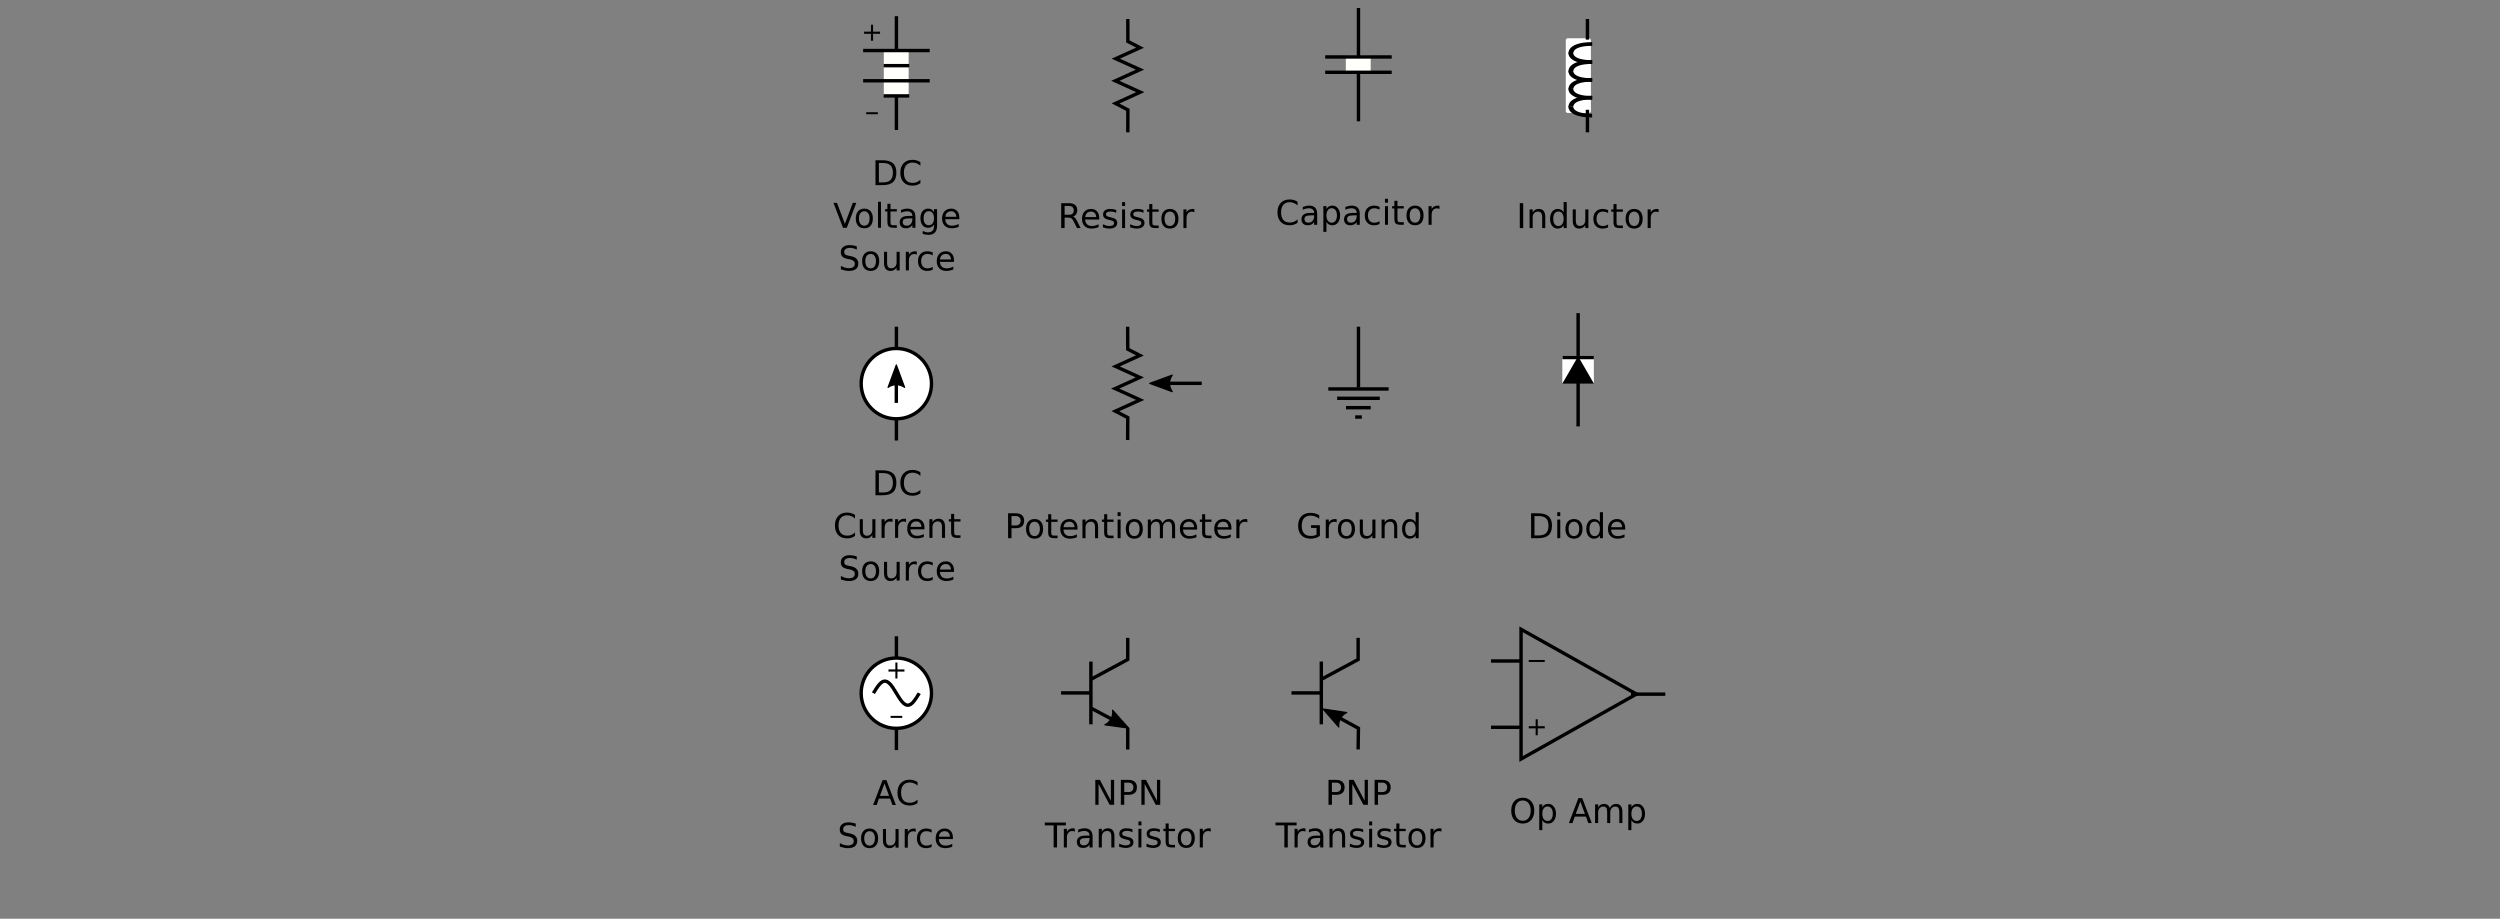 <?xml version="1.0" encoding="UTF-8"?>
<svg xmlns="http://www.w3.org/2000/svg" xmlns:xlink="http://www.w3.org/1999/xlink" width="469" height="172.352" viewBox="0 0 469 172.352">
<rect x="0" y="0" width="469" height="172.352" fill="#808080" stroke="none"/>
<defs>
<g>
<g id="glyph-0-0">
<path d="M 2.203 -3 L 2.203 -1.703 L 3.516 -1.703 L 3.516 -1.297 L 2.203 -1.297 L 2.203 0 L 1.812 0 L 1.812 -1.297 L 0.516 -1.297 L 0.516 -1.703 L 1.812 -1.703 L 1.812 -3 Z M 2.203 -3 "/>
</g>
<g id="glyph-1-0">
<path d="M 0.406 -1.5 L 2.594 -1.5 L 2.594 -1.125 L 0.406 -1.125 Z M 0.406 -1.5 "/>
</g>
<g id="glyph-2-0">
<path d="M 2.188 -4.047 L 1.328 -1.719 L 3.047 -1.719 Z M 1.828 -4.672 L 2.547 -4.672 L 4.328 0 L 3.672 0 L 3.25 -1.203 L 1.141 -1.203 L 0.719 0 L 0.047 0 Z M 1.828 -4.672 "/>
</g>
<g id="glyph-2-1">
<path d="M 4.125 -4.312 L 4.125 -3.641 C 3.914 -3.836 3.688 -3.984 3.438 -4.078 C 3.195 -4.18 2.941 -4.234 2.672 -4.234 C 2.141 -4.234 1.734 -4.066 1.453 -3.734 C 1.172 -3.41 1.031 -2.941 1.031 -2.328 C 1.031 -1.711 1.172 -1.238 1.453 -0.906 C 1.734 -0.582 2.141 -0.422 2.672 -0.422 C 2.941 -0.422 3.195 -0.469 3.438 -0.562 C 3.688 -0.664 3.914 -0.816 4.125 -1.016 L 4.125 -0.359 C 3.906 -0.211 3.672 -0.098 3.422 -0.016 C 3.172 0.055 2.91 0.094 2.641 0.094 C 1.93 0.094 1.375 -0.117 0.969 -0.547 C 0.562 -0.984 0.359 -1.578 0.359 -2.328 C 0.359 -3.078 0.562 -3.664 0.969 -4.094 C 1.375 -4.531 1.93 -4.75 2.641 -4.75 C 2.922 -4.75 3.18 -4.711 3.422 -4.641 C 3.672 -4.566 3.906 -4.457 4.125 -4.312 Z M 4.125 -4.312 "/>
</g>
<g id="glyph-2-2">
<path d="M 3.422 -4.516 L 3.422 -3.906 C 3.18 -4.02 2.957 -4.102 2.75 -4.156 C 2.539 -4.207 2.336 -4.234 2.141 -4.234 C 1.797 -4.234 1.531 -4.164 1.344 -4.031 C 1.156 -3.906 1.062 -3.719 1.062 -3.469 C 1.062 -3.258 1.117 -3.102 1.234 -3 C 1.359 -2.895 1.598 -2.812 1.953 -2.75 L 2.328 -2.672 C 2.797 -2.578 3.141 -2.414 3.359 -2.188 C 3.586 -1.969 3.703 -1.664 3.703 -1.281 C 3.703 -0.832 3.551 -0.488 3.25 -0.25 C 2.945 -0.02 2.504 0.094 1.922 0.094 C 1.703 0.094 1.469 0.066 1.219 0.016 C 0.969 -0.035 0.707 -0.109 0.438 -0.203 L 0.438 -0.859 C 0.695 -0.711 0.945 -0.602 1.188 -0.531 C 1.438 -0.457 1.68 -0.422 1.922 -0.422 C 2.285 -0.422 2.562 -0.488 2.75 -0.625 C 2.945 -0.77 3.047 -0.973 3.047 -1.234 C 3.047 -1.461 2.973 -1.641 2.828 -1.766 C 2.691 -1.898 2.461 -2.004 2.141 -2.078 L 1.766 -2.141 C 1.285 -2.234 0.941 -2.379 0.734 -2.578 C 0.523 -2.785 0.422 -3.066 0.422 -3.422 C 0.422 -3.836 0.566 -4.16 0.859 -4.391 C 1.148 -4.629 1.551 -4.75 2.062 -4.75 C 2.281 -4.75 2.504 -4.727 2.734 -4.688 C 2.961 -4.656 3.191 -4.598 3.422 -4.516 Z M 3.422 -4.516 "/>
</g>
<g id="glyph-2-3">
<path d="M 1.969 -3.094 C 1.656 -3.094 1.406 -2.973 1.219 -2.734 C 1.039 -2.492 0.953 -2.164 0.953 -1.75 C 0.953 -1.332 1.039 -1 1.219 -0.75 C 1.406 -0.508 1.656 -0.391 1.969 -0.391 C 2.27 -0.391 2.508 -0.508 2.688 -0.75 C 2.863 -1 2.953 -1.332 2.953 -1.75 C 2.953 -2.164 2.863 -2.492 2.688 -2.734 C 2.508 -2.973 2.27 -3.094 1.969 -3.094 Z M 1.969 -3.594 C 2.469 -3.594 2.859 -3.426 3.141 -3.094 C 3.422 -2.77 3.562 -2.32 3.562 -1.75 C 3.562 -1.176 3.422 -0.723 3.141 -0.391 C 2.859 -0.066 2.469 0.094 1.969 0.094 C 1.457 0.094 1.062 -0.066 0.781 -0.391 C 0.5 -0.723 0.359 -1.176 0.359 -1.75 C 0.359 -2.32 0.5 -2.77 0.781 -3.094 C 1.062 -3.426 1.457 -3.594 1.969 -3.594 Z M 1.969 -3.594 "/>
</g>
<g id="glyph-2-4">
<path d="M 0.547 -1.375 L 0.547 -3.5 L 1.125 -3.5 L 1.125 -1.406 C 1.125 -1.07 1.188 -0.82 1.312 -0.656 C 1.438 -0.488 1.629 -0.406 1.891 -0.406 C 2.203 -0.406 2.445 -0.504 2.625 -0.703 C 2.812 -0.898 2.906 -1.172 2.906 -1.516 L 2.906 -3.5 L 3.484 -3.5 L 3.484 0 L 2.906 0 L 2.906 -0.531 C 2.758 -0.32 2.594 -0.164 2.406 -0.062 C 2.227 0.039 2.02 0.094 1.781 0.094 C 1.375 0.094 1.066 -0.031 0.859 -0.281 C 0.648 -0.531 0.547 -0.895 0.547 -1.375 Z M 2 -3.594 Z M 2 -3.594 "/>
</g>
<g id="glyph-2-5">
<path d="M 2.641 -2.969 C 2.566 -3 2.492 -3.023 2.422 -3.047 C 2.348 -3.066 2.266 -3.078 2.172 -3.078 C 1.848 -3.078 1.598 -2.969 1.422 -2.75 C 1.242 -2.539 1.156 -2.238 1.156 -1.844 L 1.156 0 L 0.578 0 L 0.578 -3.5 L 1.156 -3.5 L 1.156 -2.953 C 1.281 -3.172 1.438 -3.332 1.625 -3.438 C 1.82 -3.539 2.062 -3.594 2.344 -3.594 C 2.383 -3.594 2.426 -3.586 2.469 -3.578 C 2.52 -3.578 2.57 -3.57 2.625 -3.562 Z M 2.641 -2.969 "/>
</g>
<g id="glyph-2-6">
<path d="M 3.125 -3.375 L 3.125 -2.828 C 2.957 -2.922 2.789 -2.988 2.625 -3.031 C 2.469 -3.07 2.305 -3.094 2.141 -3.094 C 1.766 -3.094 1.473 -2.973 1.266 -2.734 C 1.055 -2.504 0.953 -2.176 0.953 -1.75 C 0.953 -1.32 1.055 -0.988 1.266 -0.75 C 1.473 -0.508 1.766 -0.391 2.141 -0.391 C 2.305 -0.391 2.469 -0.41 2.625 -0.453 C 2.789 -0.504 2.957 -0.578 3.125 -0.672 L 3.125 -0.141 C 2.969 -0.055 2.801 0 2.625 0.031 C 2.457 0.07 2.273 0.094 2.078 0.094 C 1.547 0.094 1.125 -0.07 0.812 -0.406 C 0.508 -0.738 0.359 -1.188 0.359 -1.75 C 0.359 -2.32 0.516 -2.77 0.828 -3.094 C 1.141 -3.426 1.566 -3.594 2.109 -3.594 C 2.285 -3.594 2.457 -3.57 2.625 -3.531 C 2.801 -3.5 2.969 -3.445 3.125 -3.375 Z M 3.125 -3.375 "/>
</g>
<g id="glyph-2-7">
<path d="M 3.594 -1.891 L 3.594 -1.609 L 0.953 -1.609 C 0.973 -1.211 1.094 -0.91 1.312 -0.703 C 1.531 -0.492 1.828 -0.391 2.203 -0.391 C 2.422 -0.391 2.633 -0.414 2.844 -0.469 C 3.051 -0.531 3.258 -0.613 3.469 -0.719 L 3.469 -0.172 C 3.258 -0.086 3.047 -0.023 2.828 0.016 C 2.609 0.066 2.391 0.094 2.172 0.094 C 1.609 0.094 1.164 -0.066 0.844 -0.391 C 0.52 -0.723 0.359 -1.164 0.359 -1.719 C 0.359 -2.289 0.508 -2.742 0.812 -3.078 C 1.125 -3.422 1.547 -3.594 2.078 -3.594 C 2.547 -3.594 2.914 -3.438 3.188 -3.125 C 3.457 -2.82 3.594 -2.41 3.594 -1.891 Z M 3.031 -2.062 C 3.02 -2.375 2.926 -2.625 2.75 -2.812 C 2.582 -3 2.359 -3.094 2.078 -3.094 C 1.754 -3.094 1.492 -3.004 1.297 -2.828 C 1.109 -2.648 1 -2.395 0.969 -2.062 Z M 3.031 -2.062 "/>
</g>
<g id="glyph-2-8">
<path d="M 1.266 -4.156 L 1.266 -0.516 L 2.031 -0.516 C 2.664 -0.516 3.133 -0.66 3.438 -0.953 C 3.738 -1.242 3.891 -1.707 3.891 -2.344 C 3.891 -2.969 3.738 -3.426 3.438 -3.719 C 3.133 -4.008 2.664 -4.156 2.031 -4.156 Z M 0.625 -4.672 L 1.922 -4.672 C 2.828 -4.672 3.488 -4.484 3.906 -4.109 C 4.332 -3.734 4.547 -3.145 4.547 -2.344 C 4.547 -1.531 4.332 -0.938 3.906 -0.562 C 3.488 -0.188 2.828 0 1.922 0 L 0.625 0 Z M 0.625 -4.672 "/>
</g>
<g id="glyph-2-9">
</g>
<g id="glyph-2-10">
<path d="M 1.828 0 L 0.047 -4.672 L 0.703 -4.672 L 2.188 -0.734 L 3.672 -4.672 L 4.328 -4.672 L 2.547 0 Z M 1.828 0 "/>
</g>
<g id="glyph-2-11">
<path d="M 0.609 -4.875 L 1.172 -4.875 L 1.172 0 L 0.609 0 Z M 0.609 -4.875 "/>
</g>
<g id="glyph-2-12">
<path d="M 1.172 -4.5 L 1.172 -3.5 L 2.359 -3.5 L 2.359 -3.062 L 1.172 -3.062 L 1.172 -1.156 C 1.172 -0.863 1.207 -0.676 1.281 -0.594 C 1.363 -0.52 1.523 -0.484 1.766 -0.484 L 2.359 -0.484 L 2.359 0 L 1.766 0 C 1.316 0 1.008 -0.082 0.844 -0.25 C 0.676 -0.414 0.594 -0.719 0.594 -1.156 L 0.594 -3.062 L 0.172 -3.062 L 0.172 -3.5 L 0.594 -3.5 L 0.594 -4.5 Z M 1.172 -4.5 "/>
</g>
<g id="glyph-2-13">
<path d="M 2.203 -1.766 C 1.734 -1.766 1.406 -1.707 1.219 -1.594 C 1.039 -1.488 0.953 -1.312 0.953 -1.062 C 0.953 -0.852 1.02 -0.688 1.156 -0.562 C 1.289 -0.445 1.477 -0.391 1.719 -0.391 C 2.031 -0.391 2.281 -0.5 2.469 -0.719 C 2.664 -0.945 2.766 -1.254 2.766 -1.641 L 2.766 -1.766 Z M 3.344 -2 L 3.344 0 L 2.766 0 L 2.766 -0.531 C 2.641 -0.32 2.477 -0.164 2.281 -0.062 C 2.082 0.039 1.844 0.094 1.562 0.094 C 1.195 0.094 0.91 -0.004 0.703 -0.203 C 0.492 -0.41 0.391 -0.68 0.391 -1.016 C 0.391 -1.41 0.52 -1.707 0.781 -1.906 C 1.039 -2.113 1.438 -2.219 1.969 -2.219 L 2.766 -2.219 L 2.766 -2.266 C 2.766 -2.535 2.676 -2.738 2.5 -2.875 C 2.332 -3.02 2.094 -3.094 1.781 -3.094 C 1.57 -3.094 1.375 -3.066 1.188 -3.016 C 1 -2.973 0.816 -2.906 0.641 -2.812 L 0.641 -3.344 C 0.848 -3.426 1.051 -3.488 1.25 -3.531 C 1.445 -3.57 1.641 -3.594 1.828 -3.594 C 2.336 -3.594 2.719 -3.457 2.969 -3.188 C 3.219 -2.926 3.344 -2.531 3.344 -2 Z M 3.344 -2 "/>
</g>
<g id="glyph-2-14">
<path d="M 2.906 -1.797 C 2.906 -2.211 2.816 -2.535 2.641 -2.766 C 2.473 -2.992 2.234 -3.109 1.922 -3.109 C 1.617 -3.109 1.379 -2.992 1.203 -2.766 C 1.035 -2.535 0.953 -2.211 0.953 -1.797 C 0.953 -1.379 1.035 -1.055 1.203 -0.828 C 1.379 -0.598 1.617 -0.484 1.922 -0.484 C 2.234 -0.484 2.473 -0.598 2.641 -0.828 C 2.816 -1.055 2.906 -1.379 2.906 -1.797 Z M 3.484 -0.438 C 3.484 0.156 3.348 0.598 3.078 0.891 C 2.816 1.18 2.414 1.328 1.875 1.328 C 1.664 1.328 1.473 1.312 1.297 1.281 C 1.117 1.25 0.945 1.203 0.781 1.141 L 0.781 0.594 C 0.945 0.676 1.109 0.738 1.266 0.781 C 1.43 0.832 1.602 0.859 1.781 0.859 C 2.156 0.859 2.438 0.758 2.625 0.562 C 2.812 0.363 2.906 0.066 2.906 -0.328 L 2.906 -0.609 C 2.789 -0.41 2.641 -0.258 2.453 -0.156 C 2.266 -0.051 2.039 0 1.781 0 C 1.352 0 1.008 -0.16 0.75 -0.484 C 0.488 -0.816 0.359 -1.254 0.359 -1.797 C 0.359 -2.336 0.488 -2.77 0.75 -3.094 C 1.008 -3.426 1.352 -3.594 1.781 -3.594 C 2.039 -3.594 2.266 -3.539 2.453 -3.438 C 2.641 -3.332 2.789 -3.176 2.906 -2.969 L 2.906 -3.5 L 3.484 -3.5 Z M 3.484 -0.438 "/>
</g>
<g id="glyph-2-15">
<path d="M 3.516 -2.109 L 3.516 0 L 2.938 0 L 2.938 -2.094 C 2.938 -2.426 2.867 -2.676 2.734 -2.844 C 2.609 -3.008 2.422 -3.094 2.172 -3.094 C 1.859 -3.094 1.609 -2.992 1.422 -2.797 C 1.242 -2.598 1.156 -2.328 1.156 -1.984 L 1.156 0 L 0.578 0 L 0.578 -3.5 L 1.156 -3.5 L 1.156 -2.953 C 1.289 -3.172 1.453 -3.332 1.641 -3.438 C 1.828 -3.539 2.047 -3.594 2.297 -3.594 C 2.691 -3.594 2.992 -3.469 3.203 -3.219 C 3.41 -2.969 3.516 -2.598 3.516 -2.109 Z M 3.516 -2.109 "/>
</g>
<g id="glyph-2-16">
<path d="M 2.844 -2.188 C 2.977 -2.145 3.109 -2.047 3.234 -1.891 C 3.367 -1.742 3.5 -1.539 3.625 -1.281 L 4.266 0 L 3.594 0 L 2.984 -1.203 C 2.836 -1.516 2.691 -1.719 2.547 -1.812 C 2.398 -1.914 2.203 -1.969 1.953 -1.969 L 1.266 -1.969 L 1.266 0 L 0.625 0 L 0.625 -4.672 L 2.062 -4.672 C 2.594 -4.672 2.988 -4.555 3.25 -4.328 C 3.508 -4.109 3.641 -3.773 3.641 -3.328 C 3.641 -3.035 3.57 -2.789 3.438 -2.594 C 3.301 -2.395 3.102 -2.258 2.844 -2.188 Z M 1.266 -4.156 L 1.266 -2.5 L 2.062 -2.5 C 2.363 -2.5 2.594 -2.566 2.75 -2.703 C 2.906 -2.848 2.984 -3.055 2.984 -3.328 C 2.984 -3.598 2.906 -3.801 2.75 -3.938 C 2.594 -4.082 2.363 -4.156 2.062 -4.156 Z M 1.266 -4.156 "/>
</g>
<g id="glyph-2-17">
<path d="M 2.844 -3.406 L 2.844 -2.859 C 2.676 -2.941 2.504 -3.004 2.328 -3.047 C 2.148 -3.086 1.969 -3.109 1.781 -3.109 C 1.5 -3.109 1.285 -3.062 1.141 -2.969 C 0.992 -2.883 0.922 -2.754 0.922 -2.578 C 0.922 -2.441 0.973 -2.336 1.078 -2.266 C 1.18 -2.191 1.391 -2.117 1.703 -2.047 L 1.891 -2 C 2.305 -1.914 2.598 -1.789 2.766 -1.625 C 2.941 -1.469 3.031 -1.25 3.031 -0.969 C 3.031 -0.645 2.898 -0.383 2.641 -0.188 C 2.379 0 2.023 0.094 1.578 0.094 C 1.391 0.094 1.191 0.07 0.984 0.031 C 0.785 0 0.57 -0.051 0.344 -0.125 L 0.344 -0.719 C 0.562 -0.613 0.77 -0.531 0.969 -0.469 C 1.176 -0.414 1.383 -0.391 1.594 -0.391 C 1.863 -0.391 2.07 -0.438 2.219 -0.531 C 2.363 -0.625 2.438 -0.754 2.438 -0.922 C 2.438 -1.078 2.383 -1.195 2.281 -1.281 C 2.176 -1.363 1.941 -1.441 1.578 -1.516 L 1.375 -1.562 C 1.02 -1.645 0.766 -1.766 0.609 -1.922 C 0.453 -2.078 0.375 -2.289 0.375 -2.562 C 0.375 -2.883 0.488 -3.133 0.719 -3.312 C 0.957 -3.5 1.289 -3.594 1.719 -3.594 C 1.926 -3.594 2.125 -3.578 2.312 -3.547 C 2.5 -3.516 2.676 -3.469 2.844 -3.406 Z M 2.844 -3.406 "/>
</g>
<g id="glyph-2-18">
<path d="M 0.609 -3.5 L 1.172 -3.5 L 1.172 0 L 0.609 0 Z M 0.609 -4.875 L 1.172 -4.875 L 1.172 -4.141 L 0.609 -4.141 Z M 0.609 -4.875 "/>
</g>
<g id="glyph-2-19">
<path d="M 1.156 -0.531 L 1.156 1.328 L 0.578 1.328 L 0.578 -3.5 L 1.156 -3.5 L 1.156 -2.969 C 1.281 -3.176 1.43 -3.332 1.609 -3.438 C 1.797 -3.539 2.02 -3.594 2.281 -3.594 C 2.707 -3.594 3.051 -3.422 3.312 -3.078 C 3.582 -2.742 3.719 -2.301 3.719 -1.75 C 3.719 -1.195 3.582 -0.75 3.312 -0.406 C 3.051 -0.07 2.707 0.094 2.281 0.094 C 2.02 0.094 1.797 0.039 1.609 -0.062 C 1.43 -0.164 1.281 -0.32 1.156 -0.531 Z M 3.125 -1.75 C 3.125 -2.176 3.035 -2.508 2.859 -2.75 C 2.68 -2.988 2.441 -3.109 2.141 -3.109 C 1.836 -3.109 1.598 -2.988 1.422 -2.75 C 1.242 -2.508 1.156 -2.176 1.156 -1.75 C 1.156 -1.32 1.242 -0.988 1.422 -0.75 C 1.598 -0.508 1.836 -0.391 2.141 -0.391 C 2.441 -0.391 2.68 -0.508 2.859 -0.75 C 3.035 -0.988 3.125 -1.32 3.125 -1.75 Z M 3.125 -1.75 "/>
</g>
<g id="glyph-2-20">
<path d="M 0.625 -4.672 L 1.266 -4.672 L 1.266 0 L 0.625 0 Z M 0.625 -4.672 "/>
</g>
<g id="glyph-2-21">
<path d="M 2.906 -2.969 L 2.906 -4.875 L 3.484 -4.875 L 3.484 0 L 2.906 0 L 2.906 -0.531 C 2.789 -0.32 2.641 -0.164 2.453 -0.062 C 2.266 0.039 2.039 0.094 1.781 0.094 C 1.363 0.094 1.02 -0.07 0.75 -0.406 C 0.488 -0.75 0.359 -1.195 0.359 -1.75 C 0.359 -2.301 0.488 -2.742 0.75 -3.078 C 1.02 -3.422 1.363 -3.594 1.781 -3.594 C 2.039 -3.594 2.266 -3.539 2.453 -3.438 C 2.641 -3.332 2.789 -3.176 2.906 -2.969 Z M 0.953 -1.75 C 0.953 -1.32 1.035 -0.988 1.203 -0.75 C 1.379 -0.508 1.617 -0.391 1.922 -0.391 C 2.234 -0.391 2.473 -0.508 2.641 -0.75 C 2.816 -0.988 2.906 -1.32 2.906 -1.75 C 2.906 -2.176 2.816 -2.508 2.641 -2.75 C 2.473 -2.988 2.234 -3.109 1.922 -3.109 C 1.617 -3.109 1.379 -2.988 1.203 -2.75 C 1.035 -2.508 0.953 -2.176 0.953 -1.75 Z M 0.953 -1.75 "/>
</g>
<g id="glyph-2-22">
<path d="M 0.625 -4.672 L 1.484 -4.672 L 3.547 -0.766 L 3.547 -4.672 L 4.156 -4.672 L 4.156 0 L 3.312 0 L 1.234 -3.906 L 1.234 0 L 0.625 0 Z M 0.625 -4.672 "/>
</g>
<g id="glyph-2-23">
<path d="M 1.266 -4.156 L 1.266 -2.391 L 2.062 -2.391 C 2.352 -2.391 2.578 -2.469 2.734 -2.625 C 2.898 -2.781 2.984 -3 2.984 -3.281 C 2.984 -3.551 2.898 -3.766 2.734 -3.922 C 2.578 -4.078 2.352 -4.156 2.062 -4.156 Z M 0.625 -4.672 L 2.062 -4.672 C 2.582 -4.672 2.973 -4.551 3.234 -4.312 C 3.504 -4.07 3.641 -3.727 3.641 -3.281 C 3.641 -2.812 3.504 -2.457 3.234 -2.219 C 2.973 -1.988 2.582 -1.875 2.062 -1.875 L 1.266 -1.875 L 1.266 0 L 0.625 0 Z M 0.625 -4.672 "/>
</g>
<g id="glyph-2-24">
<path d="M -0.016 -4.672 L 3.938 -4.672 L 3.938 -4.141 L 2.281 -4.141 L 2.281 0 L 1.641 0 L 1.641 -4.141 L -0.016 -4.141 Z M -0.016 -4.672 "/>
</g>
<g id="glyph-2-25">
<path d="M 3.328 -2.828 C 3.473 -3.086 3.645 -3.281 3.844 -3.406 C 4.039 -3.531 4.273 -3.594 4.547 -3.594 C 4.922 -3.594 5.207 -3.461 5.406 -3.203 C 5.602 -2.953 5.703 -2.586 5.703 -2.109 L 5.703 0 L 5.125 0 L 5.125 -2.094 C 5.125 -2.426 5.062 -2.676 4.938 -2.844 C 4.82 -3.008 4.641 -3.094 4.391 -3.094 C 4.098 -3.094 3.863 -2.992 3.688 -2.797 C 3.508 -2.598 3.422 -2.328 3.422 -1.984 L 3.422 0 L 2.844 0 L 2.844 -2.094 C 2.844 -2.438 2.785 -2.688 2.672 -2.844 C 2.555 -3.008 2.375 -3.094 2.125 -3.094 C 1.832 -3.094 1.598 -2.988 1.422 -2.781 C 1.242 -2.582 1.156 -2.316 1.156 -1.984 L 1.156 0 L 0.578 0 L 0.578 -3.5 L 1.156 -3.5 L 1.156 -2.953 C 1.289 -3.172 1.445 -3.332 1.625 -3.438 C 1.812 -3.539 2.031 -3.594 2.281 -3.594 C 2.539 -3.594 2.758 -3.523 2.938 -3.391 C 3.113 -3.266 3.242 -3.078 3.328 -2.828 Z M 3.328 -2.828 "/>
</g>
<g id="glyph-2-26">
<path d="M 3.812 -0.672 L 3.812 -1.922 L 2.781 -1.922 L 2.781 -2.438 L 4.438 -2.438 L 4.438 -0.438 C 4.195 -0.258 3.926 -0.125 3.625 -0.031 C 3.332 0.051 3.02 0.094 2.688 0.094 C 1.957 0.094 1.383 -0.117 0.969 -0.547 C 0.562 -0.973 0.359 -1.566 0.359 -2.328 C 0.359 -3.086 0.562 -3.68 0.969 -4.109 C 1.383 -4.535 1.957 -4.75 2.688 -4.75 C 2.988 -4.75 3.273 -4.711 3.547 -4.641 C 3.828 -4.566 4.082 -4.457 4.312 -4.312 L 4.312 -3.641 C 4.082 -3.836 3.832 -3.984 3.562 -4.078 C 3.301 -4.18 3.031 -4.234 2.75 -4.234 C 2.176 -4.234 1.742 -4.07 1.453 -3.75 C 1.172 -3.438 1.031 -2.961 1.031 -2.328 C 1.031 -1.703 1.172 -1.227 1.453 -0.906 C 1.742 -0.582 2.176 -0.422 2.75 -0.422 C 2.969 -0.422 3.164 -0.441 3.344 -0.484 C 3.52 -0.523 3.676 -0.586 3.812 -0.672 Z M 3.812 -0.672 "/>
</g>
<g id="glyph-2-27">
<path d="M 2.531 -4.234 C 2.07 -4.234 1.707 -4.062 1.438 -3.719 C 1.164 -3.383 1.031 -2.922 1.031 -2.328 C 1.031 -1.742 1.164 -1.281 1.438 -0.938 C 1.707 -0.594 2.07 -0.422 2.531 -0.422 C 2.988 -0.422 3.348 -0.594 3.609 -0.938 C 3.879 -1.281 4.016 -1.742 4.016 -2.328 C 4.016 -2.922 3.879 -3.383 3.609 -3.719 C 3.348 -4.062 2.988 -4.234 2.531 -4.234 Z M 2.531 -4.75 C 3.176 -4.75 3.695 -4.531 4.094 -4.094 C 4.488 -3.656 4.688 -3.066 4.688 -2.328 C 4.688 -1.586 4.488 -1 4.094 -0.562 C 3.695 -0.125 3.176 0.094 2.531 0.094 C 1.863 0.094 1.332 -0.125 0.938 -0.562 C 0.551 -1 0.359 -1.586 0.359 -2.328 C 0.359 -3.066 0.551 -3.656 0.938 -4.094 C 1.332 -4.531 1.863 -4.75 2.531 -4.75 Z M 2.531 -4.75 "/>
</g>
<g id="glyph-3-0">
<path d="M 2.203 3 L 2.203 1.703 L 3.516 1.703 L 3.516 1.297 L 2.203 1.297 L 2.203 0 L 1.812 0 L 1.812 1.297 L 0.516 1.297 L 0.516 1.703 L 1.812 1.703 L 1.812 3 Z M 2.203 3 "/>
</g>
<g id="glyph-4-0">
<path d="M 0.562 1.5 L 3.562 1.5 L 3.562 1.125 L 0.562 1.125 Z M 0.562 1.5 "/>
</g>
</g>
<clipPath id="clip-0">
<path clip-rule="nonzero" d="M 157 154 L 172 154 L 172 159.898 L 157 159.898 Z M 157 154 "/>
</clipPath>
<clipPath id="clip-1">
<path clip-rule="nonzero" d="M 172 155 L 179 155 L 179 159.898 L 172 159.898 Z M 172 155 "/>
</clipPath>
<clipPath id="clip-2">
<path clip-rule="nonzero" d="M 156.102 38 L 161 38 L 161 43 L 156.102 43 Z M 156.102 38 "/>
</clipPath>
<clipPath id="clip-3">
<path clip-rule="nonzero" d="M 156.102 96 L 168 96 L 168 101 L 156.102 101 Z M 156.102 96 "/>
</clipPath>
<clipPath id="clip-4">
<path clip-rule="nonzero" d="M 205 1.496 L 218 1.496 L 218 29 L 205 29 Z M 205 1.496 "/>
</clipPath>
<clipPath id="clip-5">
<path clip-rule="nonzero" d="M 254 1.496 L 256 1.496 L 256 11 L 254 11 Z M 254 1.496 "/>
</clipPath>
<clipPath id="clip-6">
<path clip-rule="nonzero" d="M 199 155 L 213 155 L 213 159.898 L 199 159.898 Z M 199 155 "/>
</clipPath>
<clipPath id="clip-7">
<path clip-rule="nonzero" d="M 213 154 L 228 154 L 228 159.898 L 213 159.898 Z M 213 154 "/>
</clipPath>
<clipPath id="clip-8">
<path clip-rule="nonzero" d="M 242 155 L 256 155 L 256 159.898 L 242 159.898 Z M 242 155 "/>
</clipPath>
<clipPath id="clip-9">
<path clip-rule="nonzero" d="M 256 154 L 271 154 L 271 159.898 L 256 159.898 Z M 256 154 "/>
</clipPath>
<clipPath id="clip-10">
<path clip-rule="nonzero" d="M 305 129 L 312.898 129 L 312.898 131 L 305 131 Z M 305 129 "/>
</clipPath>
</defs>
<path fill-rule="nonzero" fill="rgb(100%, 100%, 98.827%)" fill-opacity="1" d="M 165.801 18.035 L 170.461 18.035 L 170.461 9.367 L 165.801 9.367 Z M 165.801 18.035 "/>
<path fill="none" stroke-width="8" stroke-linecap="butt" stroke-linejoin="miter" stroke="rgb(0%, 0%, 0%)" stroke-opacity="1" stroke-miterlimit="4" d="M 72.874 1809.308 L 228.879 1809.308 " transform="matrix(0.08, 0, 0, -0.08, 156.1, 159.897)"/>
<path fill="none" stroke-width="8" stroke-linecap="butt" stroke-linejoin="miter" stroke="rgb(0%, 0%, 0%)" stroke-opacity="1" stroke-miterlimit="4" d="M 120.872 1773.81 L 180.881 1773.81 " transform="matrix(0.08, 0, 0, -0.08, 156.1, 159.897)"/>
<path fill="none" stroke-width="8" stroke-linecap="butt" stroke-linejoin="miter" stroke="rgb(0%, 0%, 0%)" stroke-opacity="1" stroke-miterlimit="4" d="M 72.874 1880.207 L 228.879 1880.207 " transform="matrix(0.08, 0, 0, -0.08, 156.1, 159.897)"/>
<path fill="none" stroke-width="8" stroke-linecap="butt" stroke-linejoin="miter" stroke="rgb(0%, 0%, 0%)" stroke-opacity="1" stroke-miterlimit="4" d="M 120.872 1844.757 L 180.881 1844.757 " transform="matrix(0.08, 0, 0, -0.08, 156.1, 159.897)"/>
<path fill="none" stroke-width="8" stroke-linecap="butt" stroke-linejoin="miter" stroke="rgb(0%, 0%, 0%)" stroke-opacity="1" stroke-miterlimit="4" d="M 150.852 1773.908 L 150.852 1693.927 " transform="matrix(0.08, 0, 0, -0.08, 156.1, 159.897)"/>
<path fill="none" stroke-width="8" stroke-linecap="butt" stroke-linejoin="miter" stroke="rgb(0%, 0%, 0%)" stroke-opacity="1" stroke-miterlimit="4" d="M 150.852 1960.724 L 150.852 1880.744 " transform="matrix(0.08, 0, 0, -0.08, 156.1, 159.897)"/>
<g fill="rgb(0%, 0%, 0%)" fill-opacity="1">
<use xlink:href="#glyph-0-0" x="161.581" y="7.64"/>
</g>
<g fill="rgb(0%, 0%, 0%)" fill-opacity="1">
<use xlink:href="#glyph-1-0" x="162.091" y="22.553"/>
</g>
<path fill-rule="nonzero" fill="rgb(100%, 100%, 100%)" fill-opacity="1" stroke-width="8" stroke-linecap="round" stroke-linejoin="round" stroke="rgb(0%, 0%, 0%)" stroke-opacity="1" stroke-miterlimit="4" d="M 233.127 373.175 C 233.127 327.716 196.213 290.754 150.657 290.754 C 105.1 290.754 68.186 327.716 68.186 373.175 C 68.186 418.732 105.1 455.646 150.657 455.646 C 196.213 455.646 233.127 418.732 233.127 373.175 Z M 233.127 373.175 " transform="matrix(0.08, 0, 0, -0.08, 156.1, 159.897)"/>
<path fill="none" stroke-width="8" stroke-linecap="butt" stroke-linejoin="miter" stroke="rgb(0%, 0%, 0%)" stroke-opacity="1" stroke-miterlimit="4" d="M 96.995 373.175 L 98.02 375.031 L 99.045 376.74 L 100.315 378.498 L 101.34 380.304 L 102.366 382.013 L 103.391 383.771 L 104.661 385.285 L 105.686 386.896 L 106.711 388.459 L 107.786 389.923 L 109.006 391.388 L 110.032 392.707 L 111.106 393.879 L 112.131 395.05 L 113.157 396.076 L 114.377 397.15 L 115.452 398.078 L 116.477 398.859 L 117.502 399.543 L 118.772 400.031 L 119.749 400.568 L 120.823 400.959 L 121.897 401.252 L 123.069 401.349 L 124.143 401.349 L 125.169 401.252 L 126.194 401.105 L 127.463 400.714 L 128.489 400.324 L 129.514 399.787 L 130.54 399.152 L 131.614 398.468 L 132.835 397.541 L 133.86 396.662 L 134.934 395.587 L 135.96 394.513 L 137.18 393.341 L 138.254 392.023 L 139.28 390.607 L 140.305 389.142 L 141.575 387.677 L 142.6 386.066 L 143.626 384.552 L 144.651 382.795 L 145.676 381.086 L 146.946 379.425 L 147.971 377.716 L 148.997 375.861 L 150.022 374.152 L 151.292 372.296 L 152.317 370.587 L 153.342 368.732 L 154.417 367.023 L 155.637 365.314 L 156.663 363.605 L 157.737 361.896 L 158.762 360.285 L 159.788 358.771 L 161.008 357.306 L 162.083 355.841 L 163.108 354.425 L 164.133 353.107 L 165.403 351.886 L 166.428 350.861 L 167.454 349.787 L 168.479 348.859 L 169.749 347.98 L 170.774 347.296 L 171.799 346.662 L 172.874 346.076 L 173.85 345.685 L 175.12 345.295 L 176.194 345.197 L 177.17 345.099 L 178.245 345.099 L 179.465 345.197 L 180.491 345.49 L 181.565 345.88 L 182.59 346.369 L 183.811 346.906 L 184.885 347.541 L 185.911 348.371 L 186.936 349.25 L 188.206 350.324 L 189.231 351.349 L 190.256 352.521 L 191.282 353.742 L 192.356 355.06 L 193.528 356.525 L 194.602 357.99 L 195.676 359.552 L 196.702 361.066 L 197.922 362.677 L 198.948 364.386 L 200.022 366.095 L 201.047 367.951 L 202.268 369.66 L 203.342 371.369 L 204.319 373.175 " transform="matrix(0.08, 0, 0, -0.08, 156.1, 159.897)"/>
<path fill="none" stroke-width="8" stroke-linecap="butt" stroke-linejoin="miter" stroke="rgb(0%, 0%, 0%)" stroke-opacity="1" stroke-miterlimit="4" d="M 150.852 291.193 L 150.852 239.777 " transform="matrix(0.08, 0, 0, -0.08, 156.1, 159.897)"/>
<path fill="none" stroke-width="8" stroke-linecap="butt" stroke-linejoin="miter" stroke="rgb(0%, 0%, 0%)" stroke-opacity="1" stroke-miterlimit="4" d="M 150.852 506.623 L 150.852 455.841 " transform="matrix(0.08, 0, 0, -0.08, 156.1, 159.897)"/>
<g fill="rgb(0%, 0%, 0%)" fill-opacity="1">
<use xlink:href="#glyph-0-0" x="166.158" y="127.286"/>
</g>
<g fill="rgb(0%, 0%, 0%)" fill-opacity="1">
<use xlink:href="#glyph-1-0" x="166.668" y="135.798"/>
</g>
<path fill-rule="nonzero" fill="rgb(100%, 100%, 100%)" fill-opacity="1" stroke-width="8" stroke-linecap="round" stroke-linejoin="round" stroke="rgb(0%, 0%, 0%)" stroke-opacity="1" stroke-miterlimit="4" d="M 233.127 1099.103 C 233.127 1144.66 196.213 1181.574 150.657 1181.574 C 105.1 1181.574 68.186 1144.66 68.186 1099.103 C 68.186 1053.546 105.1 1016.632 150.657 1016.632 C 196.213 1016.632 233.127 1053.546 233.127 1099.103 Z M 233.127 1099.103 " transform="matrix(0.08, 0, 0, -0.08, 156.1, 159.897)"/>
<path fill="none" stroke-width="8" stroke-linecap="butt" stroke-linejoin="miter" stroke="rgb(0%, 0%, 0%)" stroke-opacity="1" stroke-miterlimit="4" d="M 150.852 1181.134 L 150.852 1232.55 " transform="matrix(0.08, 0, 0, -0.08, 156.1, 159.897)"/>
<path fill="none" stroke-width="8" stroke-linecap="butt" stroke-linejoin="miter" stroke="rgb(0%, 0%, 0%)" stroke-opacity="1" stroke-miterlimit="4" d="M 150.852 965.705 L 150.852 1016.486 " transform="matrix(0.08, 0, 0, -0.08, 156.1, 159.897)"/>
<path fill="none" stroke-width="8" stroke-linecap="butt" stroke-linejoin="miter" stroke="rgb(0%, 0%, 0%)" stroke-opacity="1" stroke-miterlimit="4" d="M 150.608 1053.888 L 150.608 1132.209 " transform="matrix(0.08, 0, 0, -0.08, 156.1, 159.897)"/>
<path fill-rule="evenodd" fill="rgb(0%, 0%, 0%)" fill-opacity="1" stroke-width="3" stroke-linecap="butt" stroke-linejoin="round" stroke="rgb(0%, 0%, 0%)" stroke-opacity="1" stroke-miterlimit="4" d="M 169.944 1090.412 L 150.657 1142.804 L 131.37 1090.412 C 142.747 1098.761 158.372 1098.713 169.944 1090.412 Z M 169.944 1090.412 " transform="matrix(0.08, 0, 0, -0.08, 156.1, 159.897)"/>
<g fill="rgb(0%, 0%, 0%)" fill-opacity="1">
<use xlink:href="#glyph-2-0" x="163.744" y="151.024"/>
</g>
<g fill="rgb(0%, 0%, 0%)" fill-opacity="1">
<use xlink:href="#glyph-2-1" x="168.006" y="151.024"/>
</g>
<g clip-path="url(#clip-0)">
<g fill="rgb(0%, 0%, 0%)" fill-opacity="1">
<use xlink:href="#glyph-2-2" x="157.113" y="159.024"/>
<use xlink:href="#glyph-2-3" x="161.177" y="159.024"/>
<use xlink:href="#glyph-2-4" x="165.093" y="159.024"/>
<use xlink:href="#glyph-2-5" x="169.151" y="159.024"/>
</g>
</g>
<g clip-path="url(#clip-1)">
<g fill="rgb(0%, 0%, 0%)" fill-opacity="1">
<use xlink:href="#glyph-2-6" x="171.653" y="159.024"/>
<use xlink:href="#glyph-2-7" x="175.173" y="159.024"/>
</g>
</g>
<g fill="rgb(0%, 0%, 0%)" fill-opacity="1">
<use xlink:href="#glyph-2-8" x="163.614" y="34.732"/>
<use xlink:href="#glyph-2-1" x="168.542" y="34.732"/>
<use xlink:href="#glyph-2-9" x="173.009" y="34.732"/>
</g>
<g clip-path="url(#clip-2)">
<g fill="rgb(0%, 0%, 0%)" fill-opacity="1">
<use xlink:href="#glyph-2-10" x="156.314" y="42.732"/>
</g>
</g>
<g fill="rgb(0%, 0%, 0%)" fill-opacity="1">
<use xlink:href="#glyph-2-3" x="160.186" y="42.732"/>
<use xlink:href="#glyph-2-11" x="164.103" y="42.732"/>
<use xlink:href="#glyph-2-12" x="165.882" y="42.732"/>
<use xlink:href="#glyph-2-13" x="168.391" y="42.732"/>
<use xlink:href="#glyph-2-14" x="172.314" y="42.732"/>
<use xlink:href="#glyph-2-7" x="176.378" y="42.732"/>
</g>
<g fill="rgb(0%, 0%, 0%)" fill-opacity="1">
<use xlink:href="#glyph-2-2" x="157.314" y="50.732"/>
<use xlink:href="#glyph-2-3" x="161.378" y="50.732"/>
<use xlink:href="#glyph-2-4" x="165.295" y="50.732"/>
<use xlink:href="#glyph-2-5" x="169.353" y="50.732"/>
</g>
<g fill="rgb(0%, 0%, 0%)" fill-opacity="1">
<use xlink:href="#glyph-2-6" x="171.855" y="50.732"/>
<use xlink:href="#glyph-2-7" x="175.375" y="50.732"/>
</g>
<g fill="rgb(0%, 0%, 0%)" fill-opacity="1">
<use xlink:href="#glyph-2-8" x="163.614" y="92.908"/>
<use xlink:href="#glyph-2-1" x="168.542" y="92.908"/>
<use xlink:href="#glyph-2-9" x="173.009" y="92.908"/>
</g>
<g clip-path="url(#clip-3)">
<g fill="rgb(0%, 0%, 0%)" fill-opacity="1">
<use xlink:href="#glyph-2-1" x="156.277" y="100.908"/>
<use xlink:href="#glyph-2-4" x="160.744" y="100.908"/>
<use xlink:href="#glyph-2-5" x="164.801" y="100.908"/>
</g>
</g>
<g fill="rgb(0%, 0%, 0%)" fill-opacity="1">
<use xlink:href="#glyph-2-5" x="167.336" y="100.908"/>
</g>
<g fill="rgb(0%, 0%, 0%)" fill-opacity="1">
<use xlink:href="#glyph-2-7" x="169.838" y="100.908"/>
<use xlink:href="#glyph-2-15" x="173.774" y="100.908"/>
<use xlink:href="#glyph-2-12" x="177.832" y="100.908"/>
</g>
<g fill="rgb(0%, 0%, 0%)" fill-opacity="1">
<use xlink:href="#glyph-2-2" x="157.314" y="108.908"/>
<use xlink:href="#glyph-2-3" x="161.378" y="108.908"/>
<use xlink:href="#glyph-2-4" x="165.295" y="108.908"/>
<use xlink:href="#glyph-2-5" x="169.353" y="108.908"/>
</g>
<g fill="rgb(0%, 0%, 0%)" fill-opacity="1">
<use xlink:href="#glyph-2-6" x="171.855" y="108.908"/>
<use xlink:href="#glyph-2-7" x="175.375" y="108.908"/>
</g>
<g clip-path="url(#clip-4)">
<path fill="none" stroke-width="8" stroke-linecap="butt" stroke-linejoin="miter" stroke="rgb(0%, 0%, 0%)" stroke-opacity="1" stroke-miterlimit="4" d="M 693.43 1954.181 L 693.626 1901.545 L 722.092 1886.896 L 665.256 1861.115 L 721.946 1835.382 L 664.182 1809.162 L 722.678 1782.599 L 664.622 1756.183 L 693.626 1741.095 L 693.43 1688.459 " transform="matrix(0.08, 0, 0, -0.08, 156.1, 159.897)"/>
</g>
<g fill="rgb(0%, 0%, 0%)" fill-opacity="1">
<use xlink:href="#glyph-2-16" x="198.456" y="42.788"/>
</g>
<g fill="rgb(0%, 0%, 0%)" fill-opacity="1">
<use xlink:href="#glyph-2-7" x="202.623" y="42.788"/>
<use xlink:href="#glyph-2-17" x="206.559" y="42.788"/>
<use xlink:href="#glyph-2-18" x="209.893" y="42.788"/>
<use xlink:href="#glyph-2-17" x="211.672" y="42.788"/>
<use xlink:href="#glyph-2-12" x="215.007" y="42.788"/>
<use xlink:href="#glyph-2-3" x="217.516" y="42.788"/>
<use xlink:href="#glyph-2-5" x="221.432" y="42.788"/>
</g>
<path fill-rule="nonzero" fill="rgb(100%, 100%, 98.827%)" fill-opacity="1" d="M 252.477 13.695 L 257.141 13.695 L 257.141 10.465 L 252.477 10.465 Z M 252.477 13.695 "/>
<path fill="none" stroke-width="8" stroke-linecap="butt" stroke-linejoin="miter" stroke="rgb(0%, 0%, 0%)" stroke-opacity="1" stroke-miterlimit="4" d="M 1156.321 1865.168 L 1312.327 1865.168 " transform="matrix(0.08, 0, 0, -0.08, 156.1, 159.897)"/>
<path fill="none" stroke-width="8" stroke-linecap="butt" stroke-linejoin="miter" stroke="rgb(0%, 0%, 0%)" stroke-opacity="1" stroke-miterlimit="4" d="M 1156.321 1829.181 L 1312.327 1829.181 " transform="matrix(0.08, 0, 0, -0.08, 156.1, 159.897)"/>
<g clip-path="url(#clip-5)">
<path fill="none" stroke-width="8" stroke-linecap="butt" stroke-linejoin="miter" stroke="rgb(0%, 0%, 0%)" stroke-opacity="1" stroke-miterlimit="4" d="M 1234.348 1866.193 L 1234.348 1980.011 " transform="matrix(0.08, 0, 0, -0.08, 156.1, 159.897)"/>
</g>
<path fill="none" stroke-width="8" stroke-linecap="butt" stroke-linejoin="miter" stroke="rgb(0%, 0%, 0%)" stroke-opacity="1" stroke-miterlimit="4" d="M 1234.348 1714.289 L 1234.348 1828.107 " transform="matrix(0.08, 0, 0, -0.08, 156.1, 159.897)"/>
<g fill="rgb(0%, 0%, 0%)" fill-opacity="1">
<use xlink:href="#glyph-2-1" x="239.295" y="42.167"/>
<use xlink:href="#glyph-2-13" x="243.762" y="42.167"/>
<use xlink:href="#glyph-2-19" x="247.685" y="42.167"/>
<use xlink:href="#glyph-2-13" x="251.749" y="42.167"/>
<use xlink:href="#glyph-2-6" x="255.673" y="42.167"/>
</g>
<g fill="rgb(0%, 0%, 0%)" fill-opacity="1">
<use xlink:href="#glyph-2-18" x="259.212" y="42.167"/>
<use xlink:href="#glyph-2-12" x="260.991" y="42.167"/>
<use xlink:href="#glyph-2-3" x="263.5" y="42.167"/>
<use xlink:href="#glyph-2-5" x="267.416" y="42.167"/>
</g>
<path fill-rule="nonzero" fill="rgb(100%, 100%, 100%)" fill-opacity="1" stroke-width="10" stroke-linecap="round" stroke-linejoin="round" stroke="rgb(100%, 100%, 100%)" stroke-opacity="1" stroke-miterlimit="4" d="M 1725.51 1738.654 L 1774.387 1738.654 L 1774.387 1904.035 L 1725.51 1904.035 Z M 1725.51 1738.654 " transform="matrix(0.08, 0, 0, -0.08, 156.1, 159.897)"/>
<path fill="none" stroke-width="10.089" stroke-linecap="butt" stroke-linejoin="miter" stroke="rgb(0%, 0%, 0%)" stroke-opacity="1" stroke-miterlimit="4" d="M 2003.012 1566.807 C 2003.012 1520.214 2027.901 1522.887 2027.901 1522.887 " transform="matrix(0, -0.069, 0.091, 0, 156.1, 159.897)"/>
<path fill="none" stroke-width="10.089" stroke-linecap="butt" stroke-linejoin="miter" stroke="rgb(0%, 0%, 0%)" stroke-opacity="1" stroke-miterlimit="4" d="M 2052.001 1567.023 C 2052.001 1520.473 2027.113 1523.145 2027.113 1523.145 " transform="matrix(0, -0.069, 0.091, 0, 156.1, 159.897)"/>
<path fill="none" stroke-width="10.089" stroke-linecap="butt" stroke-linejoin="miter" stroke="rgb(0%, 0%, 0%)" stroke-opacity="1" stroke-miterlimit="4" d="M 2051.326 1566.85 C 2051.326 1520.257 2076.214 1522.93 2076.214 1522.93 " transform="matrix(0, -0.069, 0.091, 0, 156.1, 159.897)"/>
<path fill="none" stroke-width="10.089" stroke-linecap="butt" stroke-linejoin="miter" stroke="rgb(0%, 0%, 0%)" stroke-opacity="1" stroke-miterlimit="4" d="M 2100.315 1567.023 C 2100.315 1520.473 2075.426 1523.188 2075.426 1523.188 " transform="matrix(0, -0.069, 0.091, 0, 156.1, 159.897)"/>
<path fill="none" stroke-width="10.089" stroke-linecap="butt" stroke-linejoin="miter" stroke="rgb(0%, 0%, 0%)" stroke-opacity="1" stroke-miterlimit="4" d="M 2099.639 1566.85 C 2099.639 1520.257 2124.471 1522.93 2124.471 1522.93 " transform="matrix(0, -0.069, 0.091, 0, 156.1, 159.897)"/>
<path fill="none" stroke-width="10.089" stroke-linecap="butt" stroke-linejoin="miter" stroke="rgb(0%, 0%, 0%)" stroke-opacity="1" stroke-miterlimit="4" d="M 2148.572 1567.023 C 2148.572 1520.473 2123.739 1523.188 2123.739 1523.188 " transform="matrix(0, -0.069, 0.091, 0, 156.1, 159.897)"/>
<path fill="none" stroke-width="10.089" stroke-linecap="butt" stroke-linejoin="miter" stroke="rgb(0%, 0%, 0%)" stroke-opacity="1" stroke-miterlimit="4" d="M 2148.741 1566.85 C 2148.741 1520.257 2173.629 1522.93 2173.629 1522.93 " transform="matrix(0, -0.069, 0.091, 0, 156.1, 159.897)"/>
<path fill="none" stroke-width="10.089" stroke-linecap="butt" stroke-linejoin="miter" stroke="rgb(0%, 0%, 0%)" stroke-opacity="1" stroke-miterlimit="4" d="M 2197.73 1567.023 C 2197.73 1520.473 2172.897 1523.188 2172.897 1523.188 " transform="matrix(0, -0.069, 0.091, 0, 156.1, 159.897)"/>
<path fill="none" stroke-width="8" stroke-linecap="butt" stroke-linejoin="miter" stroke="rgb(0%, 0%, 0%)" stroke-opacity="1" stroke-miterlimit="4" d="M 1771.311 1954.181 L 1771.311 1905.841 " transform="matrix(0.08, 0, 0, -0.08, 156.1, 159.897)"/>
<path fill="none" stroke-width="8" stroke-linecap="butt" stroke-linejoin="miter" stroke="rgb(0%, 0%, 0%)" stroke-opacity="1" stroke-miterlimit="4" d="M 1771.311 1741.291 L 1771.311 1688.459 " transform="matrix(0.08, 0, 0, -0.08, 156.1, 159.897)"/>
<g fill="rgb(0%, 0%, 0%)" fill-opacity="1">
<use xlink:href="#glyph-2-20" x="284.488" y="42.788"/>
<use xlink:href="#glyph-2-15" x="286.376" y="42.788"/>
<use xlink:href="#glyph-2-21" x="290.433" y="42.788"/>
<use xlink:href="#glyph-2-4" x="294.497" y="42.788"/>
<use xlink:href="#glyph-2-6" x="298.555" y="42.788"/>
</g>
<g fill="rgb(0%, 0%, 0%)" fill-opacity="1">
<use xlink:href="#glyph-2-12" x="302.094" y="42.788"/>
<use xlink:href="#glyph-2-3" x="304.603" y="42.788"/>
<use xlink:href="#glyph-2-5" x="308.52" y="42.788"/>
</g>
<path fill-rule="nonzero" fill="rgb(100%, 100%, 100%)" fill-opacity="1" stroke-width="8" stroke-linecap="round" stroke-linejoin="miter" stroke="rgb(100%, 100%, 100%)" stroke-opacity="1" stroke-miterlimit="4" d="M 1716.379 1103.302 L 1782.297 1103.302 L 1782.297 1160.138 L 1716.379 1160.138 Z M 1716.379 1103.302 " transform="matrix(0.08, 0, 0, -0.08, 156.1, 159.897)"/>
<path fill-rule="nonzero" fill="rgb(0%, 0%, 0%)" fill-opacity="1" stroke-width="8" stroke-linecap="round" stroke-linejoin="miter" stroke="rgb(0%, 0%, 0%)" stroke-opacity="1" stroke-miterlimit="4" d="M 1779.661 1102.912 L 1719.26 1102.912 L 1734.397 1129.084 L 1749.436 1155.207 L 1764.573 1129.084 Z M 1779.661 1102.912 " transform="matrix(0.08, 0, 0, -0.08, 156.1, 159.897)"/>
<path fill="none" stroke-width="8" stroke-linecap="butt" stroke-linejoin="miter" stroke="rgb(0%, 0%, 0%)" stroke-opacity="1" stroke-miterlimit="4" d="M 1712.669 1160.285 L 1786.35 1160.285 " transform="matrix(0.08, 0, 0, -0.08, 156.1, 159.897)"/>
<path fill="none" stroke-width="8" stroke-linecap="butt" stroke-linejoin="miter" stroke="rgb(0%, 0%, 0%)" stroke-opacity="1" stroke-miterlimit="4" d="M 1749.436 1264.435 L 1749.436 1161.115 " transform="matrix(0.08, 0, 0, -0.08, 156.1, 159.897)"/>
<path fill="none" stroke-width="8" stroke-linecap="butt" stroke-linejoin="miter" stroke="rgb(0%, 0%, 0%)" stroke-opacity="1" stroke-miterlimit="4" d="M 1749.436 1102.082 L 1749.436 998.761 " transform="matrix(0.08, 0, 0, -0.08, 156.1, 159.897)"/>
<g fill="rgb(0%, 0%, 0%)" fill-opacity="1">
<use xlink:href="#glyph-2-8" x="286.607" y="100.964"/>
<use xlink:href="#glyph-2-18" x="291.535" y="100.964"/>
<use xlink:href="#glyph-2-3" x="293.314" y="100.964"/>
<use xlink:href="#glyph-2-21" x="297.231" y="100.964"/>
<use xlink:href="#glyph-2-7" x="301.295" y="100.964"/>
</g>
<path fill="none" stroke-width="8" stroke-linecap="butt" stroke-linejoin="miter" stroke="rgb(0%, 0%, 0%)" stroke-opacity="1" stroke-miterlimit="4" d="M 606.907 447.345 L 606.907 300.177 " transform="matrix(0.08, 0, 0, -0.08, 156.1, 159.897)"/>
<path fill="none" stroke-width="8" stroke-linecap="butt" stroke-linejoin="miter" stroke="rgb(0%, 0%, 0%)" stroke-opacity="1" stroke-miterlimit="4" d="M 608.03 406.281 L 693.284 452.179 L 693.284 502.912 " transform="matrix(0.08, 0, 0, -0.08, 156.1, 159.897)"/>
<path fill="none" stroke-width="8" stroke-linecap="butt" stroke-linejoin="miter" stroke="rgb(0%, 0%, 0%)" stroke-opacity="1" stroke-miterlimit="4" d="M 608.42 337.482 L 685.764 296.369 " transform="matrix(0.08, 0, 0, -0.08, 156.1, 159.897)"/>
<path fill-rule="evenodd" fill="rgb(0%, 0%, 0%)" fill-opacity="1" stroke-width="3" stroke-linecap="butt" stroke-linejoin="round" stroke="rgb(0%, 0%, 0%)" stroke-opacity="1" stroke-miterlimit="4" d="M 657.883 333.136 L 695.139 291.437 L 639.817 299.054 C 652.561 305.207 659.788 318.927 657.883 333.136 Z M 657.883 333.136 " transform="matrix(0.08, 0, 0, -0.08, 156.1, 159.897)"/>
<path fill="none" stroke-width="8" stroke-linecap="butt" stroke-linejoin="miter" stroke="rgb(0%, 0%, 0%)" stroke-opacity="1" stroke-miterlimit="4" d="M 693.284 291.877 L 693.284 241.144 " transform="matrix(0.08, 0, 0, -0.08, 156.1, 159.897)"/>
<path fill="none" stroke-width="8" stroke-linecap="butt" stroke-linejoin="miter" stroke="rgb(0%, 0%, 0%)" stroke-opacity="1" stroke-miterlimit="4" d="M 605.1 373.81 L 536.936 373.81 " transform="matrix(0.08, 0, 0, -0.08, 156.1, 159.897)"/>
<g fill="rgb(0%, 0%, 0%)" fill-opacity="1">
<use xlink:href="#glyph-2-22" x="204.857" y="150.981"/>
<use xlink:href="#glyph-2-23" x="209.644" y="150.981"/>
<use xlink:href="#glyph-2-22" x="213.503" y="150.981"/>
</g>
<g fill="rgb(0%, 0%, 0%)" fill-opacity="1">
<use xlink:href="#glyph-2-24" x="196.019" y="158.981"/>
</g>
<g clip-path="url(#clip-6)">
<g fill="rgb(0%, 0%, 0%)" fill-opacity="1">
<use xlink:href="#glyph-2-5" x="198.996" y="158.981"/>
<use xlink:href="#glyph-2-13" x="201.626" y="158.981"/>
<use xlink:href="#glyph-2-15" x="205.549" y="158.981"/>
<use xlink:href="#glyph-2-17" x="209.607" y="158.981"/>
</g>
</g>
<g clip-path="url(#clip-7)">
<g fill="rgb(0%, 0%, 0%)" fill-opacity="1">
<use xlink:href="#glyph-2-18" x="212.96" y="158.981"/>
<use xlink:href="#glyph-2-17" x="214.739" y="158.981"/>
<use xlink:href="#glyph-2-12" x="218.074" y="158.981"/>
<use xlink:href="#glyph-2-3" x="220.583" y="158.981"/>
<use xlink:href="#glyph-2-5" x="224.499" y="158.981"/>
</g>
</g>
<path fill="none" stroke-width="8" stroke-linecap="butt" stroke-linejoin="miter" stroke="rgb(0%, 0%, 0%)" stroke-opacity="1" stroke-miterlimit="4" d="M 1147.239 447.345 L 1147.239 300.177 " transform="matrix(0.08, 0, 0, -0.08, 156.1, 159.897)"/>
<path fill="none" stroke-width="8" stroke-linecap="butt" stroke-linejoin="miter" stroke="rgb(0%, 0%, 0%)" stroke-opacity="1" stroke-miterlimit="4" d="M 1148.313 406.281 L 1233.567 452.179 L 1233.567 502.912 " transform="matrix(0.08, 0, 0, -0.08, 156.1, 159.897)"/>
<path fill="none" stroke-width="8" stroke-linecap="butt" stroke-linejoin="miter" stroke="rgb(0%, 0%, 0%)" stroke-opacity="1" stroke-miterlimit="4" d="M 1233.567 241.339 L 1234.299 290.802 L 1160.764 331.037 " transform="matrix(0.08, 0, 0, -0.08, 156.1, 159.897)"/>
<path fill-rule="evenodd" fill="rgb(0%, 0%, 0%)" fill-opacity="1" d="M 251.152 136.383 L 248.211 133.016 L 252.633 133.676 C 251.609 134.148 251.012 135.246 251.152 136.383 Z M 251.152 136.383 "/>
<path fill="none" stroke-width="3" stroke-linecap="butt" stroke-linejoin="round" stroke="rgb(0%, 0%, 0%)" stroke-opacity="1" stroke-miterlimit="4" d="M 1188.157 293.927 L 1151.389 336.017 L 1206.663 327.765 C 1193.87 321.808 1186.399 308.136 1188.157 293.927 Z M 1188.157 293.927 " transform="matrix(0.08, 0, 0, -0.08, 156.1, 159.897)"/>
<path fill="none" stroke-width="8" stroke-linecap="butt" stroke-linejoin="miter" stroke="rgb(0%, 0%, 0%)" stroke-opacity="1" stroke-miterlimit="4" d="M 1145.383 373.81 L 1077.268 373.81 " transform="matrix(0.08, 0, 0, -0.08, 156.1, 159.897)"/>
<g fill="rgb(0%, 0%, 0%)" fill-opacity="1">
<use xlink:href="#glyph-2-23" x="248.603" y="150.981"/>
<use xlink:href="#glyph-2-22" x="252.462" y="150.981"/>
<use xlink:href="#glyph-2-23" x="257.249" y="150.981"/>
</g>
<g fill="rgb(0%, 0%, 0%)" fill-opacity="1">
<use xlink:href="#glyph-2-24" x="239.303" y="158.981"/>
</g>
<g clip-path="url(#clip-8)">
<g fill="rgb(0%, 0%, 0%)" fill-opacity="1">
<use xlink:href="#glyph-2-5" x="242.279" y="158.981"/>
<use xlink:href="#glyph-2-13" x="244.909" y="158.981"/>
<use xlink:href="#glyph-2-15" x="248.833" y="158.981"/>
<use xlink:href="#glyph-2-17" x="252.89" y="158.981"/>
</g>
</g>
<g clip-path="url(#clip-9)">
<g fill="rgb(0%, 0%, 0%)" fill-opacity="1">
<use xlink:href="#glyph-2-18" x="256.244" y="158.981"/>
<use xlink:href="#glyph-2-17" x="258.023" y="158.981"/>
<use xlink:href="#glyph-2-12" x="261.357" y="158.981"/>
<use xlink:href="#glyph-2-3" x="263.866" y="158.981"/>
<use xlink:href="#glyph-2-5" x="267.783" y="158.981"/>
</g>
</g>
<path fill="none" stroke-width="8" stroke-linecap="butt" stroke-linejoin="miter" stroke="rgb(0%, 0%, 0%)" stroke-opacity="1" stroke-miterlimit="4" d="M 693.088 1232.502 L 693.333 1179.914 L 721.799 1165.265 L 664.963 1139.435 L 721.653 1113.703 L 663.84 1087.482 L 722.385 1060.92 L 664.28 1034.552 L 693.333 1019.464 L 693.088 966.828 " transform="matrix(0.08, 0, 0, -0.08, 156.1, 159.897)"/>
<path fill="none" stroke-width="8" stroke-linecap="butt" stroke-linejoin="miter" stroke="rgb(0%, 0%, 0%)" stroke-opacity="1" stroke-miterlimit="4" d="M 866.819 1099.787 L 755.637 1099.787 " transform="matrix(0.08, 0, 0, -0.08, 156.1, 159.897)"/>
<path fill-rule="evenodd" fill="rgb(0%, 0%, 0%)" fill-opacity="1" stroke-width="3" stroke-linecap="butt" stroke-linejoin="round" stroke="rgb(0%, 0%, 0%)" stroke-opacity="1" stroke-miterlimit="4" d="M 797.483 1080.402 L 745.042 1099.689 L 797.483 1118.927 C 789.085 1107.599 789.133 1091.974 797.483 1080.402 Z M 797.483 1080.402 " transform="matrix(0.08, 0, 0, -0.08, 156.1, 159.897)"/>
<g fill="rgb(0%, 0%, 0%)" fill-opacity="1">
<use xlink:href="#glyph-2-23" x="188.49" y="100.964"/>
</g>
<g fill="rgb(0%, 0%, 0%)" fill-opacity="1">
<use xlink:href="#glyph-2-3" x="192.125" y="100.964"/>
<use xlink:href="#glyph-2-12" x="196.042" y="100.964"/>
<use xlink:href="#glyph-2-7" x="198.551" y="100.964"/>
<use xlink:href="#glyph-2-15" x="202.487" y="100.964"/>
<use xlink:href="#glyph-2-12" x="206.544" y="100.964"/>
<use xlink:href="#glyph-2-18" x="209.053" y="100.964"/>
<use xlink:href="#glyph-2-3" x="210.832" y="100.964"/>
<use xlink:href="#glyph-2-25" x="214.749" y="100.964"/>
<use xlink:href="#glyph-2-7" x="220.983" y="100.964"/>
<use xlink:href="#glyph-2-12" x="224.919" y="100.964"/>
<use xlink:href="#glyph-2-7" x="227.427" y="100.964"/>
<use xlink:href="#glyph-2-5" x="231.363" y="100.964"/>
</g>
<g fill="rgb(0%, 0%, 0%)" fill-opacity="1">
<use xlink:href="#glyph-2-26" x="243.171" y="100.964"/>
<use xlink:href="#glyph-2-5" x="248.131" y="100.964"/>
</g>
<g fill="rgb(0%, 0%, 0%)" fill-opacity="1">
<use xlink:href="#glyph-2-3" x="250.633" y="100.964"/>
<use xlink:href="#glyph-2-4" x="254.55" y="100.964"/>
<use xlink:href="#glyph-2-15" x="258.608" y="100.964"/>
<use xlink:href="#glyph-2-21" x="262.665" y="100.964"/>
</g>
<path fill="none" stroke-width="8" stroke-linecap="butt" stroke-linejoin="miter" stroke="rgb(0%, 0%, 0%)" stroke-opacity="1" stroke-miterlimit="4" d="M 1226.682 1020.783 L 1242.258 1020.783 " transform="matrix(0.08, 0, 0, -0.08, 156.1, 159.897)"/>
<path fill="none" stroke-width="8" stroke-linecap="butt" stroke-linejoin="miter" stroke="rgb(0%, 0%, 0%)" stroke-opacity="1" stroke-miterlimit="4" d="M 1205.149 1042.707 L 1263.059 1042.707 " transform="matrix(0.08, 0, 0, -0.08, 156.1, 159.897)"/>
<path fill="none" stroke-width="8" stroke-linecap="butt" stroke-linejoin="miter" stroke="rgb(0%, 0%, 0%)" stroke-opacity="1" stroke-miterlimit="4" d="M 1184.397 1064.679 L 1284.348 1064.679 " transform="matrix(0.08, 0, 0, -0.08, 156.1, 159.897)"/>
<path fill="none" stroke-width="8" stroke-linecap="butt" stroke-linejoin="miter" stroke="rgb(0%, 0%, 0%)" stroke-opacity="1" stroke-miterlimit="4" d="M 1163.645 1086.603 L 1305.051 1086.603 " transform="matrix(0.08, 0, 0, -0.08, 156.1, 159.897)"/>
<path fill="none" stroke-width="8" stroke-linecap="butt" stroke-linejoin="miter" stroke="rgb(0%, 0%, 0%)" stroke-opacity="1" stroke-miterlimit="4" d="M 1234.348 1232.55 L 1234.348 1089.777 " transform="matrix(0.08, 0, 0, -0.08, 156.1, 159.897)"/>
<g fill="rgb(0%, 0%, 0%)" fill-opacity="1">
<use xlink:href="#glyph-2-27" x="283.145" y="154.403"/>
<use xlink:href="#glyph-2-19" x="288.182" y="154.403"/>
<use xlink:href="#glyph-2-9" x="292.246" y="154.403"/>
<use xlink:href="#glyph-2-0" x="294.281" y="154.403"/>
<use xlink:href="#glyph-2-25" x="298.659" y="154.403"/>
<use xlink:href="#glyph-2-19" x="304.893" y="154.403"/>
</g>
<path fill="none" stroke-width="8" stroke-linecap="butt" stroke-linejoin="miter" stroke="rgb(0%, 0%, 0%)" stroke-opacity="1" stroke-miterlimit="4" d="M 1615.647 218.879 L 1886.253 371.125 L 1615.647 523.029 Z M 1615.647 218.879 " transform="matrix(0.08, 0, 0, -0.08, 156.1, 159.897)"/>
<path fill="none" stroke-width="8" stroke-linecap="butt" stroke-linejoin="miter" stroke="rgb(0%, 0%, 0%)" stroke-opacity="1" stroke-miterlimit="4" d="M 1613.694 293.195 L 1545.139 293.195 " transform="matrix(0.08, 0, 0, -0.08, 156.1, 159.897)"/>
<path fill="none" stroke-width="8" stroke-linecap="butt" stroke-linejoin="miter" stroke="rgb(0%, 0%, 0%)" stroke-opacity="1" stroke-miterlimit="4" d="M 1613.694 448.664 L 1545.139 448.664 " transform="matrix(0.08, 0, 0, -0.08, 156.1, 159.897)"/>
<g clip-path="url(#clip-10)">
<path fill="none" stroke-width="8" stroke-linecap="butt" stroke-linejoin="miter" stroke="rgb(0%, 0%, 0%)" stroke-opacity="1" stroke-miterlimit="4" d="M 1953.831 370.929 L 1873.46 370.929 " transform="matrix(0.08, 0, 0, -0.08, 156.1, 159.897)"/>
</g>
<g fill="rgb(0%, 0%, 0%)" fill-opacity="1">
<use xlink:href="#glyph-3-0" x="286.279" y="134.937"/>
</g>
<g fill="rgb(0%, 0%, 0%)" fill-opacity="1">
<use xlink:href="#glyph-4-0" x="286.23" y="122.687"/>
</g>
</svg>

